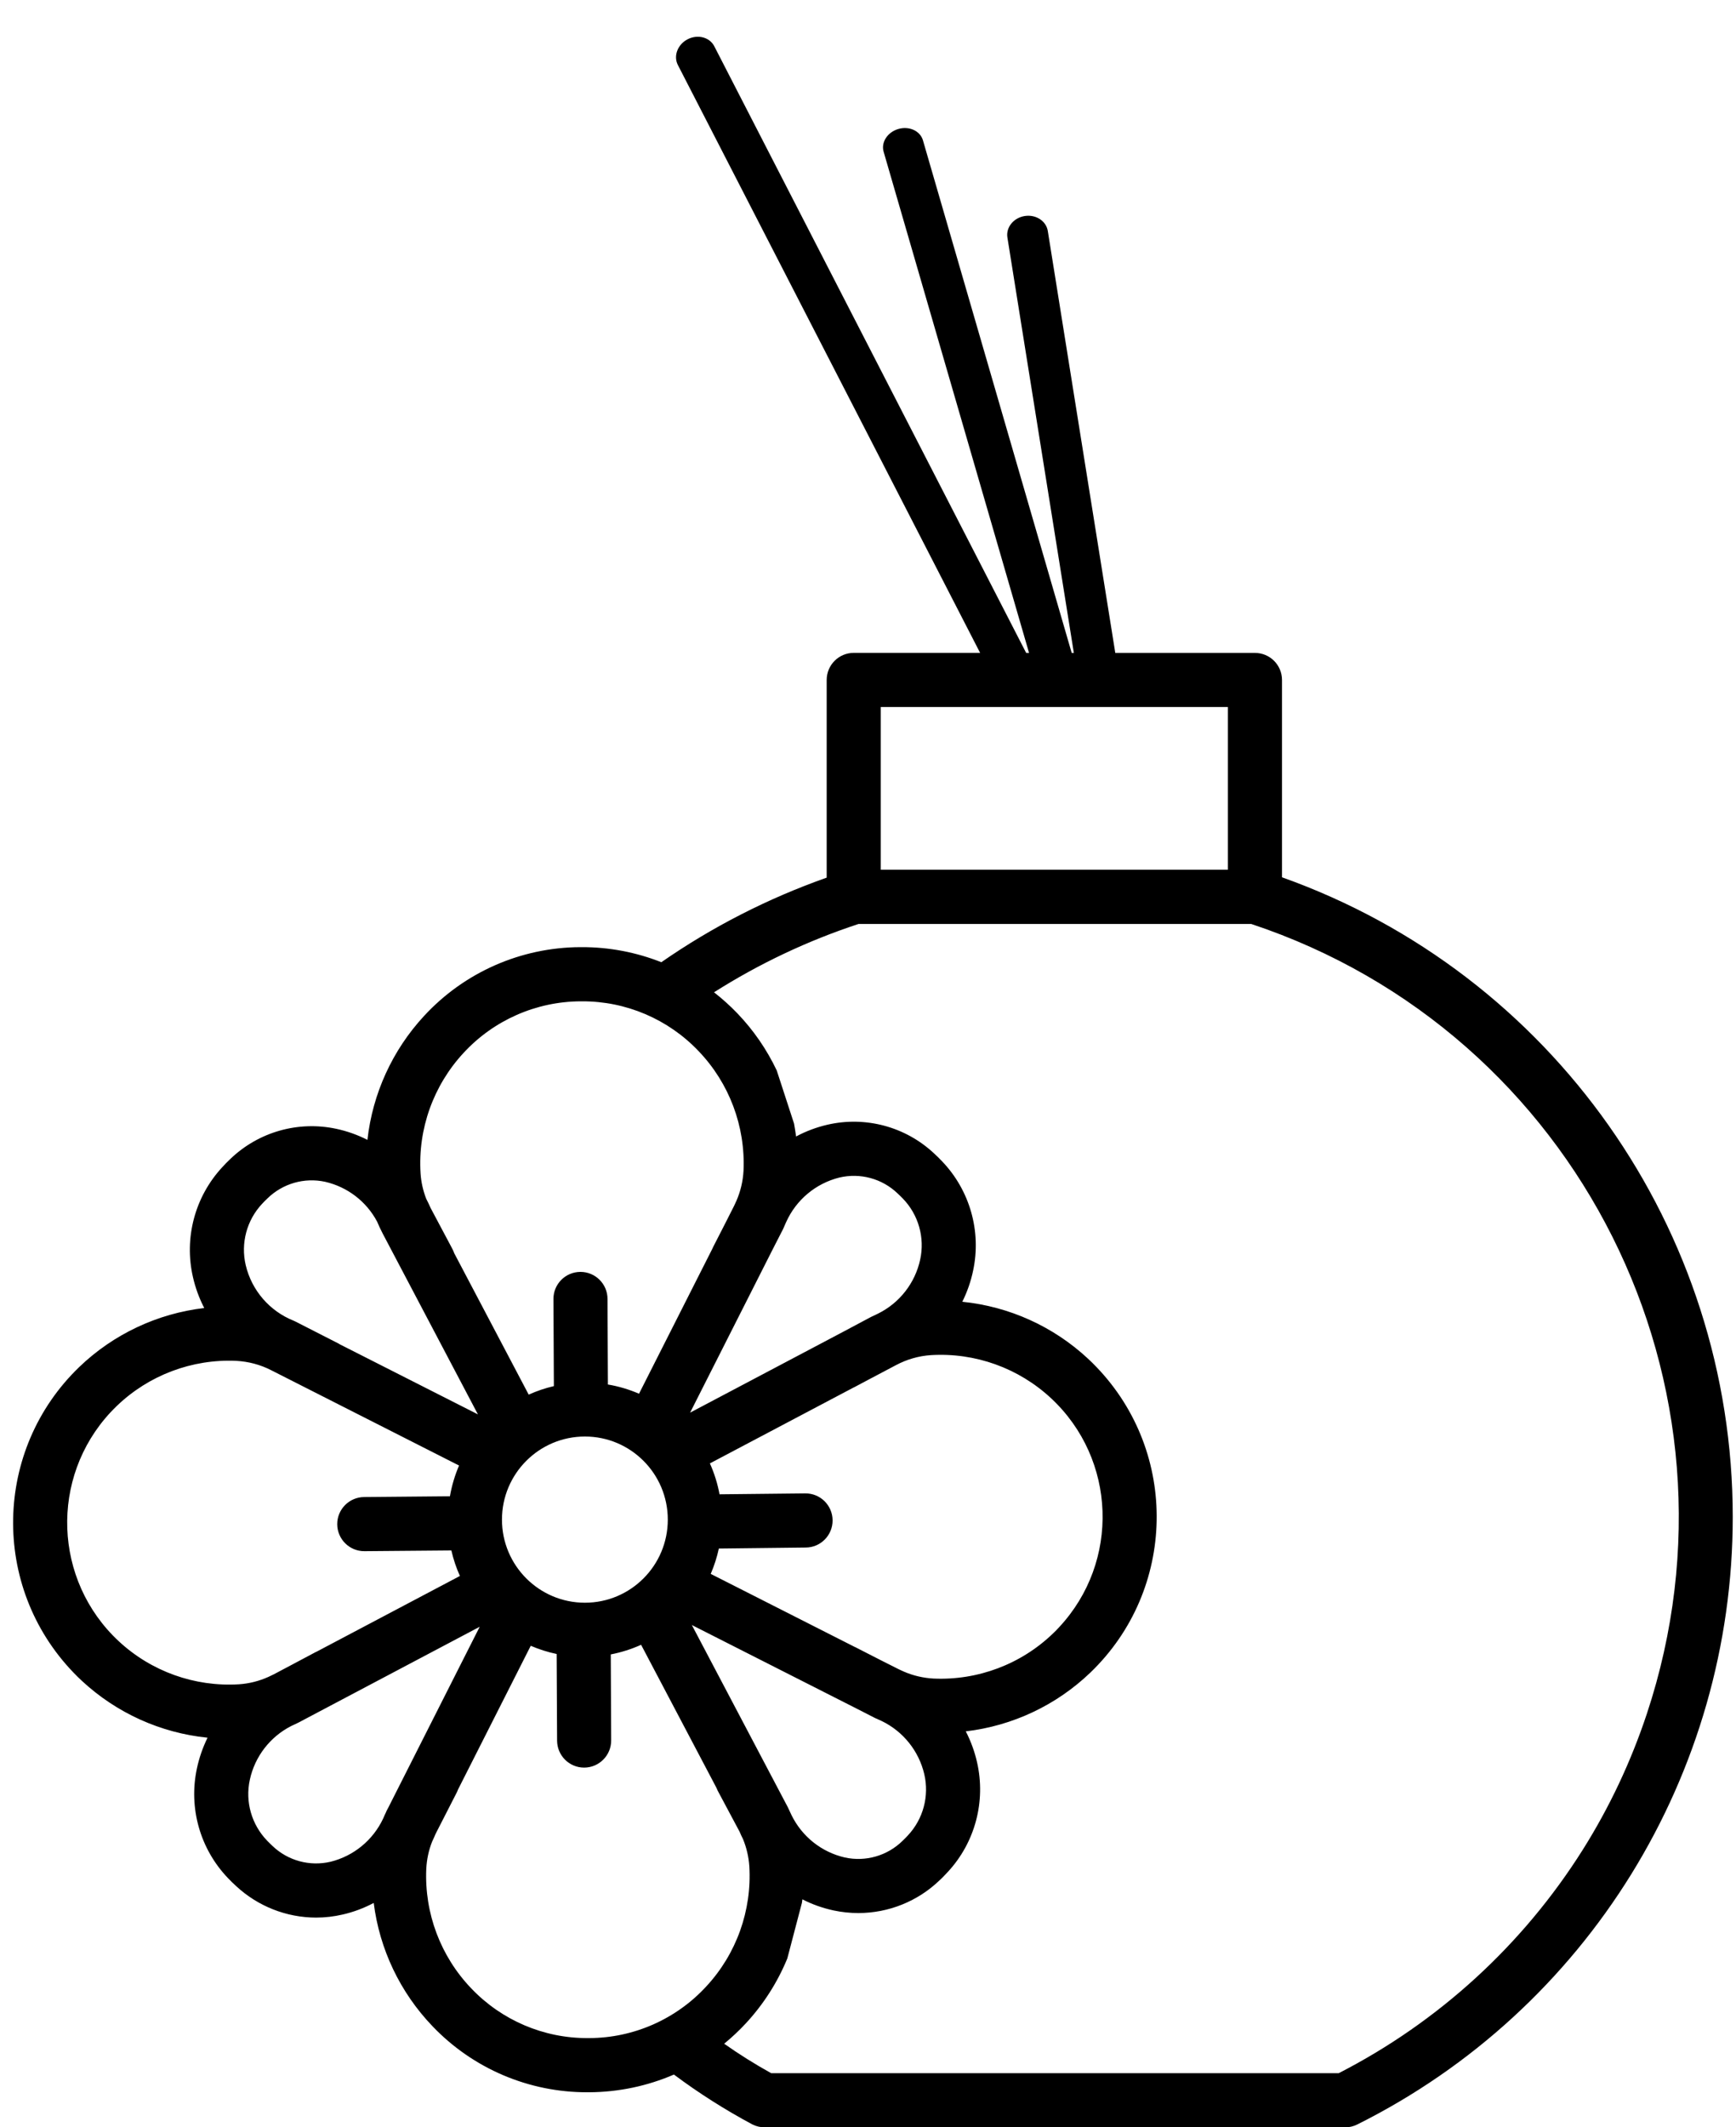 <svg width="40" height="49" viewBox="0 0 40 49" fill="none" xmlns="http://www.w3.org/2000/svg">
    <path fill-rule="evenodd" clip-rule="evenodd" d="M29.539 15.662V20.207C35.766 22.425 39.925 28.324 39.925 34.94C39.926 40.869 36.575 46.288 31.273 48.934C31.187 48.977 31.092 49 30.995 49H17.616C17.52 48.999 17.425 48.977 17.338 48.934C16.706 48.596 16.101 48.212 15.528 47.784C14.914 48.049 14.254 48.187 13.585 48.192H13.543C12.19 48.198 10.895 47.647 9.961 46.666C9.219 45.891 8.745 44.897 8.611 43.831C8.385 43.951 8.145 44.041 7.896 44.098C7.694 44.145 7.487 44.169 7.28 44.169C6.597 44.167 5.94 43.907 5.44 43.442C5.407 43.413 5.374 43.382 5.343 43.351C5.311 43.319 5.28 43.288 5.25 43.256C4.61 42.587 4.343 41.644 4.536 40.738C4.588 40.491 4.671 40.252 4.782 40.025C3.7 39.916 2.684 39.456 1.886 38.715C1.819 38.653 1.754 38.589 1.691 38.523C-0.213 36.542 -0.152 33.391 1.827 31.486C2.613 30.731 3.624 30.255 4.706 30.128C4.59 29.904 4.502 29.664 4.446 29.417C4.238 28.514 4.49 27.567 5.119 26.887C5.148 26.854 5.179 26.822 5.21 26.79C5.241 26.759 5.273 26.728 5.305 26.697C5.954 26.072 6.871 25.811 7.751 26.001C8 26.054 8.24 26.14 8.466 26.255C8.585 25.189 9.042 24.189 9.77 23.402C10.697 22.396 12.001 21.822 13.368 21.816H13.411C14.037 21.815 14.656 21.933 15.238 22.163C16.415 21.346 17.696 20.692 19.048 20.215V15.662C19.048 15.318 19.326 15.038 19.671 15.038L28.916 15.039C29.261 15.039 29.539 15.318 29.539 15.662ZM20.294 16.285H28.293V20.033H20.294V16.285ZM10.682 24.251C11.377 23.498 12.354 23.068 13.379 23.064H13.411C14.424 23.06 15.394 23.474 16.093 24.207C16.802 24.945 17.177 25.941 17.132 26.963C17.119 27.206 17.063 27.444 16.965 27.666C16.963 27.669 16.962 27.673 16.96 27.677C16.959 27.679 16.959 27.681 16.957 27.683C16.944 27.712 16.931 27.742 16.916 27.772L16.703 28.193L16.436 28.714C16.427 28.732 16.418 28.75 16.411 28.768L14.724 32.102C14.494 32.003 14.254 31.931 14.007 31.89L13.998 29.917C13.997 29.574 13.718 29.296 13.375 29.296H13.373C13.028 29.297 12.75 29.578 12.752 29.922L12.762 31.927C12.562 31.973 12.368 32.039 12.182 32.123L10.465 28.864C10.454 28.83 10.439 28.796 10.422 28.764L9.923 27.826C9.892 27.753 9.857 27.683 9.821 27.613C9.748 27.425 9.703 27.227 9.69 27.025C9.627 26.003 9.986 25.001 10.682 24.251ZM18.558 34.398H18.551L16.579 34.419C16.534 34.174 16.459 33.935 16.357 33.707L19.67 31.958L19.675 31.956C19.679 31.954 19.683 31.952 19.688 31.95L20.006 31.781L20.646 31.443C20.894 31.311 21.167 31.232 21.449 31.213C22.469 31.151 23.47 31.51 24.219 32.207C25.725 33.611 25.809 35.971 24.406 37.478C24.361 37.528 24.313 37.577 24.264 37.623C23.527 38.333 22.531 38.708 21.51 38.663C21.276 38.65 21.044 38.597 20.829 38.504L20.741 38.464C20.735 38.461 20.728 38.458 20.722 38.455C20.715 38.452 20.709 38.449 20.703 38.446L20.308 38.247L19.733 37.953C19.729 37.95 19.725 37.948 19.721 37.946C19.718 37.945 19.714 37.943 19.711 37.942L19.702 37.938C19.7 37.937 19.697 37.936 19.695 37.935L16.376 36.252C16.457 36.064 16.52 35.868 16.563 35.668L18.564 35.645C18.909 35.644 19.186 35.363 19.184 35.018C19.182 34.674 18.902 34.396 18.558 34.398ZM19.754 39.363L20.145 39.563C20.15 39.565 20.155 39.567 20.159 39.57C20.166 39.573 20.174 39.577 20.181 39.58L20.192 39.585C20.202 39.589 20.213 39.594 20.223 39.598L20.238 39.606C20.265 39.618 20.291 39.631 20.318 39.642C20.81 39.881 21.17 40.329 21.296 40.862C21.415 41.367 21.273 41.899 20.918 42.277C20.904 42.293 20.889 42.309 20.873 42.325L20.858 42.34C20.838 42.361 20.818 42.38 20.797 42.4C20.446 42.745 19.945 42.889 19.465 42.784C18.931 42.661 18.481 42.304 18.239 41.811C18.217 41.761 18.194 41.712 18.169 41.662C18.167 41.657 18.164 41.652 18.162 41.647C18.158 41.637 18.153 41.627 18.148 41.617L18.118 41.561L15.941 37.43L19.754 39.363ZM18.488 43.748C18.715 43.865 18.957 43.95 19.207 44.004C19.395 44.044 19.587 44.064 19.78 44.064C20.478 44.063 21.149 43.792 21.652 43.307C21.685 43.277 21.717 43.245 21.747 43.214C21.778 43.183 21.809 43.15 21.839 43.117C22.468 42.438 22.719 41.491 22.512 40.588C22.456 40.342 22.369 40.103 22.253 39.879C23.333 39.752 24.342 39.276 25.127 38.522C27.106 36.617 27.167 33.466 25.262 31.485C25.199 31.419 25.134 31.355 25.067 31.293C24.271 30.553 23.255 30.093 22.173 29.984C22.286 29.756 22.37 29.516 22.422 29.267C22.615 28.362 22.348 27.419 21.708 26.75C21.677 26.718 21.646 26.686 21.615 26.655L21.613 26.653C21.583 26.623 21.55 26.592 21.518 26.563C20.859 25.949 19.938 25.703 19.061 25.907C18.811 25.965 18.569 26.056 18.343 26.177C18.329 26.077 18.314 25.978 18.296 25.88L17.897 24.656C17.667 24.172 17.362 23.729 16.992 23.343C16.824 23.168 16.643 23.005 16.452 22.856C17.492 22.196 18.611 21.667 19.782 21.282H28.83C36.366 23.785 40.448 31.93 37.946 39.474C37.581 40.574 37.086 41.626 36.468 42.608C35.089 44.796 33.147 46.573 30.847 47.752H17.768C17.395 47.545 17.034 47.319 16.686 47.074C16.862 46.929 17.029 46.773 17.184 46.606C17.59 46.168 17.914 45.662 18.141 45.11L18.478 43.826C18.482 43.801 18.485 43.775 18.488 43.748ZM19.34 27.123C19.819 27.01 20.322 27.146 20.678 27.485C20.694 27.499 20.709 27.514 20.725 27.53L20.741 27.545C20.762 27.566 20.781 27.585 20.802 27.606C21.163 27.978 21.313 28.507 21.202 29.014C21.084 29.555 20.727 30.012 20.231 30.257C20.217 30.264 20.202 30.271 20.188 30.278C20.166 30.288 20.143 30.299 20.12 30.31C20.104 30.316 20.088 30.324 20.073 30.332L19.412 30.684L15.901 32.538L17.811 28.763L18.042 28.312C18.051 28.294 18.059 28.276 18.066 28.259C18.069 28.25 18.073 28.241 18.077 28.232C18.081 28.223 18.085 28.214 18.089 28.205C18.093 28.195 18.098 28.186 18.102 28.176L18.102 28.175C18.107 28.165 18.111 28.155 18.116 28.145C18.346 27.635 18.797 27.258 19.34 27.123ZM15.387 35.002C15.387 36.059 14.532 36.916 13.477 36.916C12.422 36.916 11.566 36.059 11.566 35.002C11.566 33.945 12.422 33.088 13.477 33.088C14.532 33.088 15.387 33.945 15.387 35.002ZM6.059 27.707C6.072 27.693 6.086 27.679 6.099 27.665C6.12 27.645 6.139 27.625 6.161 27.605C6.512 27.261 7.012 27.116 7.493 27.221C8.005 27.339 8.442 27.673 8.689 28.138C8.728 28.23 8.77 28.322 8.817 28.411L11.012 32.578L7.829 30.964C7.826 30.962 7.824 30.961 7.821 30.959C7.82 30.958 7.818 30.957 7.817 30.956C7.808 30.952 7.8 30.947 7.792 30.942L6.812 30.442C6.797 30.434 6.781 30.427 6.765 30.42C6.212 30.199 5.8 29.723 5.662 29.142C5.543 28.637 5.684 28.106 6.04 27.727L6.051 27.716L6.059 27.707ZM2.734 37.801C1.229 36.398 1.145 34.037 2.547 32.53C2.594 32.48 2.642 32.432 2.69 32.385C3.427 31.676 4.422 31.3 5.443 31.345C5.725 31.36 6.001 31.433 6.251 31.562L10.577 33.756C10.48 33.983 10.409 34.221 10.367 34.464L8.391 34.482C8.047 34.484 7.769 34.764 7.77 35.108C7.772 35.453 8.053 35.731 8.397 35.729H8.402L10.4 35.712C10.446 35.914 10.512 36.111 10.597 36.3L7.308 38.037L7.303 38.04C7.292 38.044 7.281 38.049 7.27 38.055L6.715 38.35L6.309 38.565C6.297 38.571 6.286 38.576 6.274 38.582L6.265 38.586C6.238 38.599 6.212 38.611 6.186 38.624C5.971 38.721 5.741 38.779 5.505 38.795C4.484 38.857 3.483 38.498 2.734 37.801ZM8.899 41.729L8.895 41.74C8.872 41.789 8.848 41.839 8.828 41.888C8.594 42.385 8.15 42.75 7.618 42.882C7.139 42.995 6.636 42.859 6.28 42.52C6.259 42.501 6.238 42.481 6.218 42.46C6.197 42.44 6.177 42.419 6.157 42.399C5.796 42.026 5.645 41.498 5.757 40.991C5.873 40.456 6.226 40.001 6.714 39.754C6.745 39.741 6.774 39.727 6.804 39.712C6.815 39.706 6.827 39.701 6.839 39.695C6.855 39.688 6.87 39.681 6.885 39.673L7.312 39.447L11.053 37.47L8.944 41.641L8.916 41.693C8.91 41.705 8.905 41.717 8.899 41.729ZM13.575 46.944H13.543C12.53 46.949 11.56 46.535 10.86 45.801C10.152 45.063 9.777 44.067 9.822 43.045C9.833 42.829 9.878 42.616 9.958 42.416C9.985 42.36 10.011 42.302 10.035 42.244C10.036 42.241 10.037 42.239 10.039 42.237L10.053 42.208L10.522 41.292C10.534 41.269 10.543 41.246 10.552 41.222L12.229 37.908C12.422 37.991 12.621 38.054 12.826 38.097L12.836 40.093C12.838 40.436 13.116 40.714 13.459 40.714H13.462C13.806 40.712 14.084 40.431 14.082 40.087L14.073 38.107C14.313 38.06 14.549 37.986 14.772 37.885L16.504 41.172C16.513 41.196 16.524 41.219 16.535 41.242L17.025 42.16L17.035 42.179C17.036 42.181 17.037 42.181 17.038 42.183C17.062 42.242 17.089 42.3 17.118 42.356C17.201 42.556 17.25 42.768 17.265 42.983C17.327 44.005 16.968 45.007 16.272 45.756C15.577 46.51 14.6 46.941 13.575 46.944Z" fill="black"/>
    <path fill-rule="evenodd" clip-rule="evenodd" d="M23.467 15.725C23.236 15.844 22.961 15.772 22.854 15.564L15.619 1.497C15.512 1.289 15.614 1.023 15.845 0.904C16.077 0.785 16.351 0.857 16.458 1.065L23.693 15.133C23.8 15.341 23.699 15.606 23.467 15.725Z" fill="black"/>
    <path fill-rule="evenodd" clip-rule="evenodd" d="M24.377 15.641C24.127 15.714 23.873 15.597 23.81 15.38L20.36 3.495C20.297 3.278 20.449 3.044 20.699 2.971C20.949 2.898 21.203 3.015 21.266 3.232L24.716 15.117C24.779 15.334 24.627 15.568 24.377 15.641Z" fill="black"/>
    <path fill-rule="evenodd" clip-rule="evenodd" d="M25.308 15.584C25.051 15.625 24.812 15.471 24.775 15.239L23.212 5.47C23.175 5.238 23.353 5.017 23.61 4.976C23.868 4.935 24.106 5.089 24.143 5.321L25.706 15.09C25.744 15.322 25.565 15.543 25.308 15.584Z" fill="black"/>
</svg>
